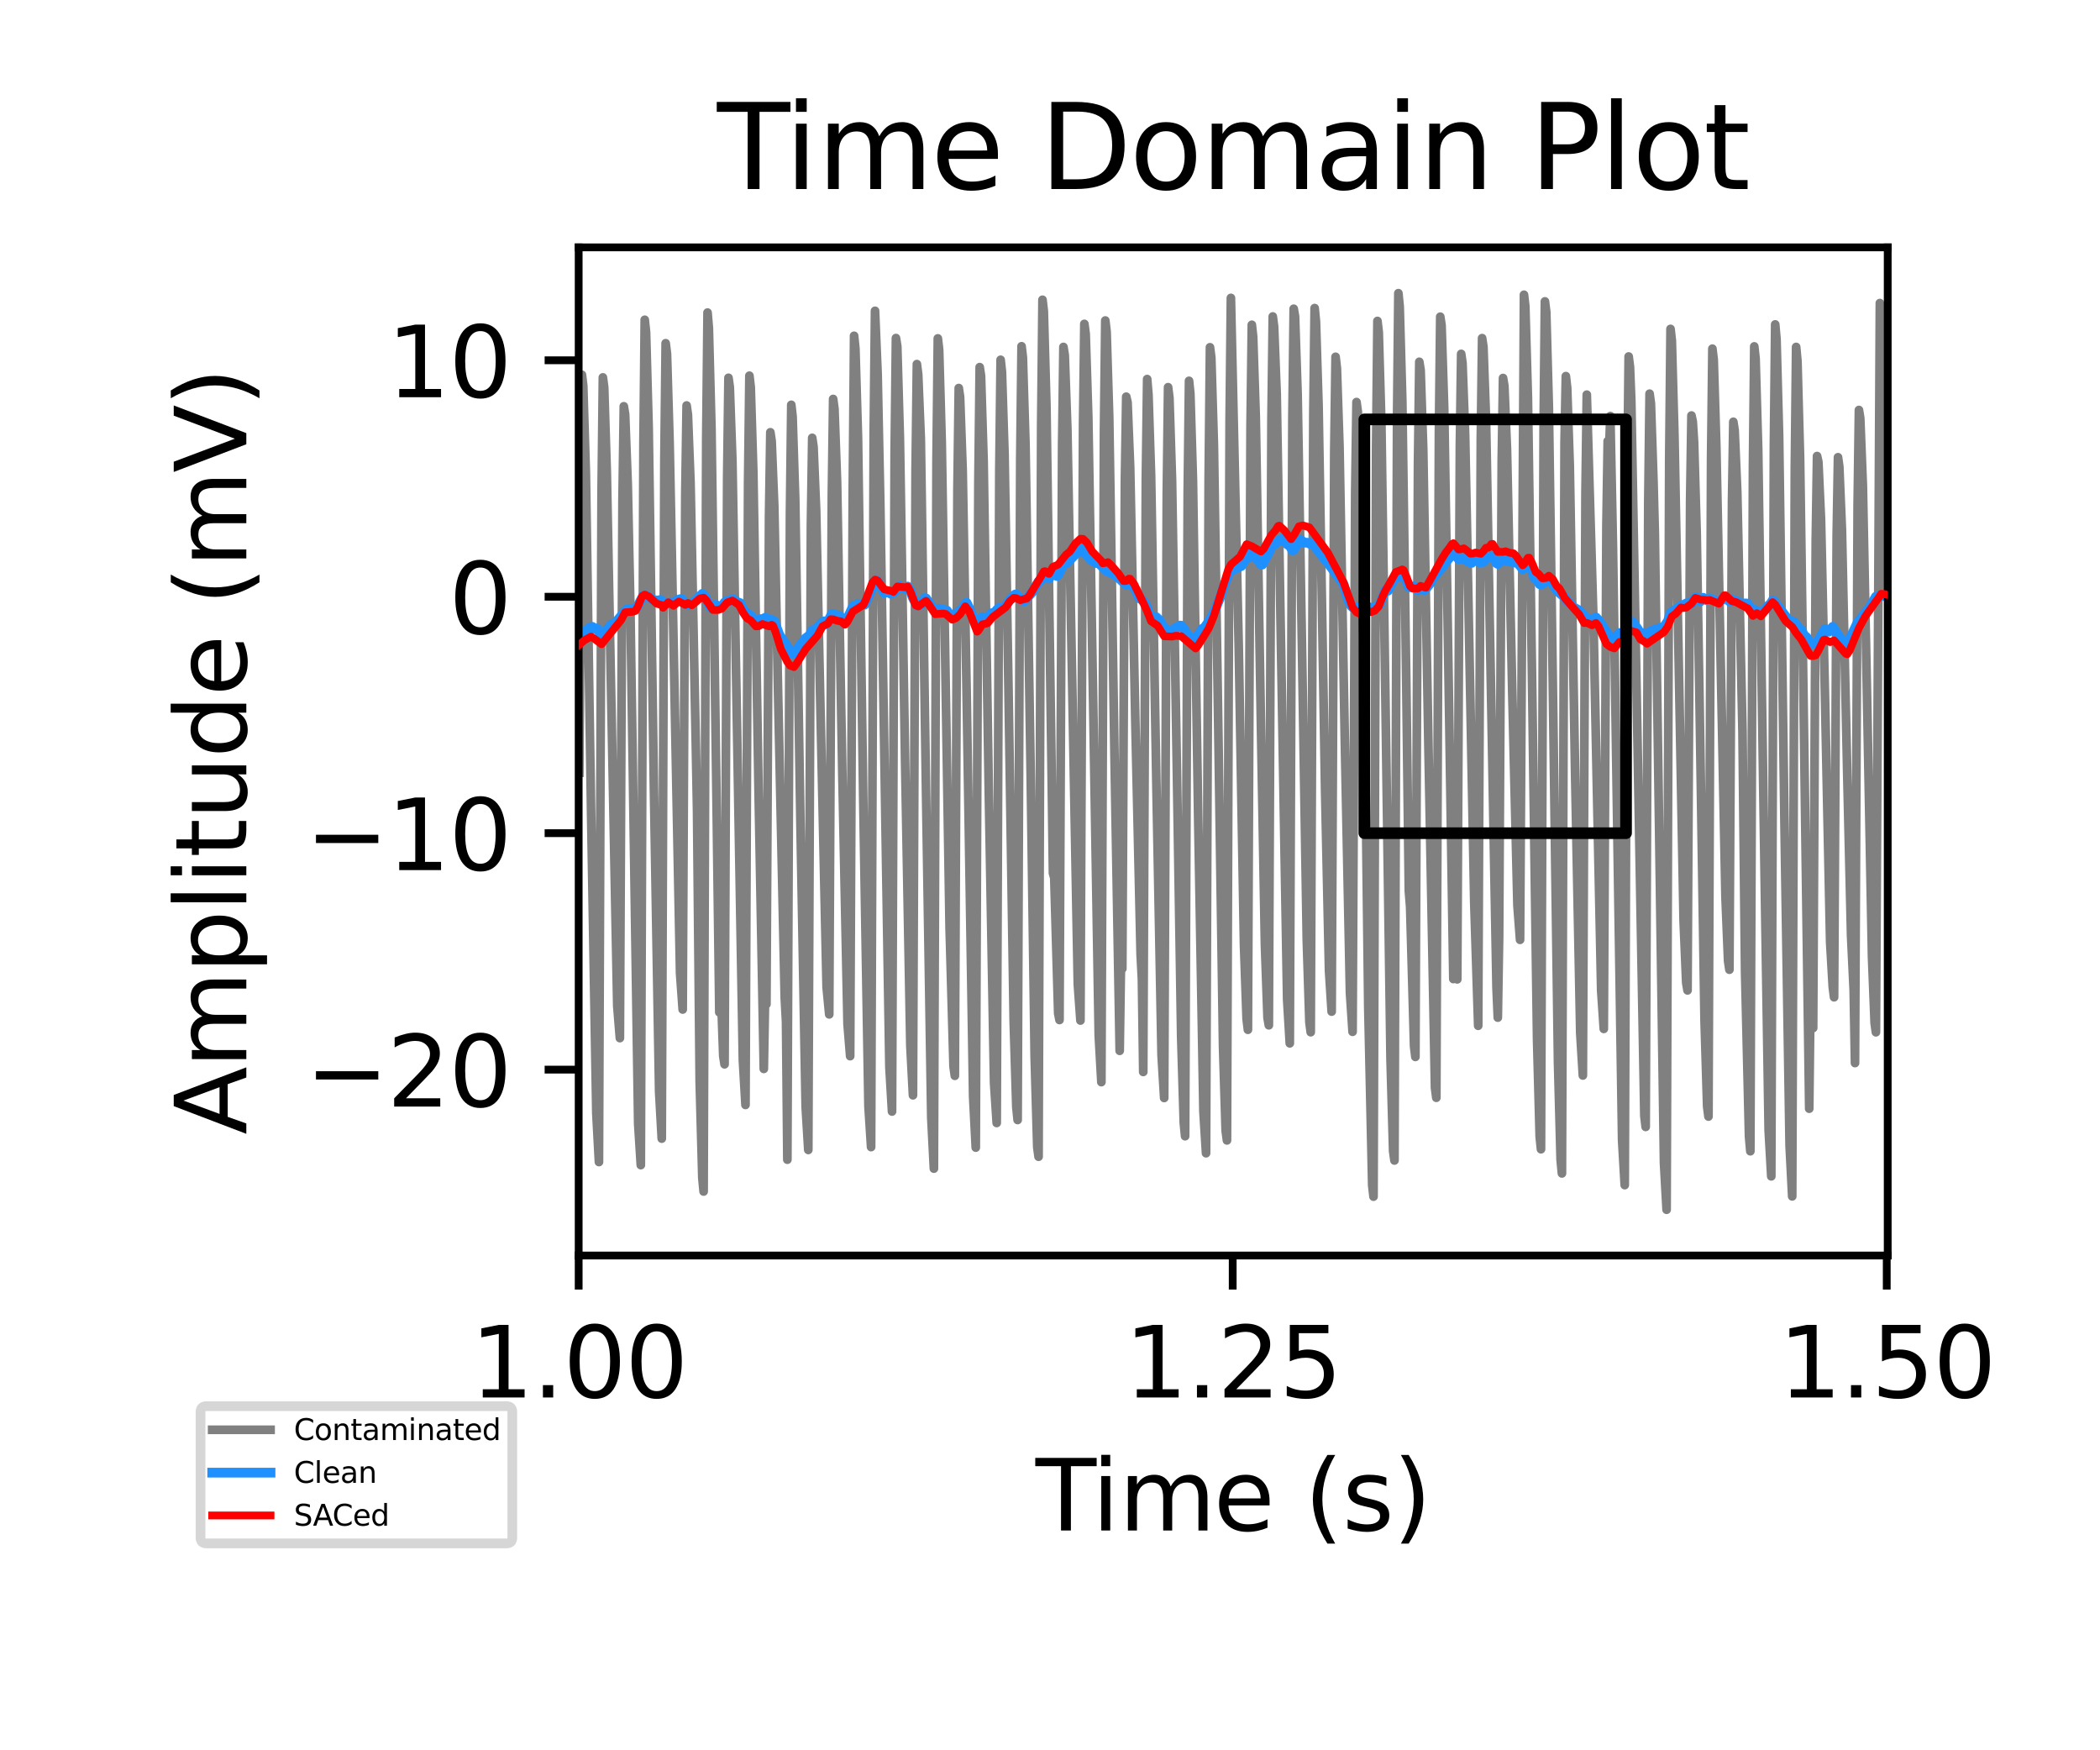 <?xml version="1.0" encoding="utf-8" standalone="no"?>
<!DOCTYPE svg PUBLIC "-//W3C//DTD SVG 1.1//EN"
  "http://www.w3.org/Graphics/SVG/1.1/DTD/svg11.dtd">
<svg xmlns:xlink="http://www.w3.org/1999/xlink" width="216pt" height="180pt" viewBox="0 0 216 180" xmlns="http://www.w3.org/2000/svg" version="1.1">
 <defs>
  <style type="text/css">*{stroke-linejoin: round; stroke-linecap: butt}</style>
 </defs>
 <g id="figure_1">
  <g id="patch_1">
   <path d="M 0 180 
L 216 180 
L 216 0 
L 0 0 
z
" style="fill: #ffffff"/>
  </g>
  <g id="axes_1">
   <g id="patch_2">
    <path d="M 59.52 129.12 
L 194.165 129.12 
L 194.165 25.44 
L 59.52 25.44 
z
" style="fill: #ffffff"/>
   </g>
   <g id="line2d_1">
    <path d="M 59.587 79.464 
L 59.856 38.542 
L 59.991 39.676 
L 60.26 48.604 
L 60.798 83.432 
L 61.337 114.472 
L 61.606 119.501 
L 61.875 50.721 
L 62.01 38.814 
L 62.144 39.835 
L 62.413 48.546 
L 63.49 103.435 
L 63.759 106.758 
L 64.028 51.424 
L 64.163 41.785 
L 64.298 42.613 
L 64.567 49.759 
L 64.836 62.283 
L 65.643 115.562 
L 65.912 119.819 
L 66.182 45.631 
L 66.316 32.889 
L 66.451 34.177 
L 66.72 43.997 
L 67.258 80.898 
L 67.797 112.255 
L 68.066 117.094 
L 68.335 47.348 
L 68.469 35.299 
L 68.604 36.4 
L 68.873 45.451 
L 69.95 100.075 
L 70.219 103.816 
L 70.488 50.832 
L 70.623 41.703 
L 70.757 42.664 
L 71.026 49.631 
L 71.565 76.339 
L 71.699 83.43 
L 71.968 111.209 
L 72.238 121.125 
L 72.372 122.534 
L 72.641 45.124 
L 72.776 32.147 
L 72.911 33.752 
L 73.18 44.071 
L 73.718 83.576 
L 73.987 104.108 
L 74.122 101.041 
L 74.391 108.598 
L 74.525 109.452 
L 74.795 49.065 
L 74.929 38.853 
L 75.064 39.836 
L 75.333 47.425 
L 75.871 78.408 
L 76.41 109.03 
L 76.679 113.63 
L 76.948 49.582 
L 77.082 38.639 
L 77.217 39.824 
L 77.486 48.591 
L 78.025 81.37 
L 78.563 109.926 
L 78.697 102.368 
L 78.832 103.273 
L 79.101 53.113 
L 79.236 44.457 
L 79.37 45.365 
L 79.639 52.045 
L 80.043 71.759 
L 80.716 102.603 
L 80.851 105.092 
L 80.985 119.261 
L 81.254 52.776 
L 81.389 41.633 
L 81.524 42.854 
L 81.793 51.291 
L 82.331 84.598 
L 82.869 113.831 
L 83.138 118.258 
L 83.408 54.052 
L 83.542 45.03 
L 83.677 45.945 
L 83.946 52.464 
L 84.35 71.153 
L 85.023 101.515 
L 85.292 104.318 
L 85.561 50.927 
L 85.695 41.031 
L 85.83 42.054 
L 86.099 49.559 
L 86.638 79.448 
L 87.176 105.299 
L 87.445 108.613 
L 87.714 50.21 
L 87.849 34.533 
L 87.983 35.861 
L 88.252 45.019 
L 88.791 82.156 
L 89.329 113.76 
L 89.598 117.964 
L 89.867 44.61 
L 90.002 31.966 
L 90.271 38.486 
L 90.54 51.529 
L 91.482 109.723 
L 91.751 114.307 
L 92.021 46.541 
L 92.155 34.769 
L 92.29 35.622 
L 92.559 45.02 
L 93.097 78.32 
L 93.636 107.523 
L 93.905 112.639 
L 94.174 48.434 
L 94.308 37.447 
L 94.443 38.534 
L 94.712 45.134 
L 95.251 81.483 
L 95.789 114.914 
L 96.058 120.179 
L 96.327 47.344 
L 96.462 34.802 
L 96.596 35.961 
L 96.865 45.522 
L 97.673 95.386 
L 98.077 109.671 
L 98.211 110.635 
L 98.48 50.354 
L 98.615 39.908 
L 98.75 40.842 
L 99.019 48.399 
L 99.422 71.053 
L 100.095 112.76 
L 100.364 118.019 
L 100.634 49.697 
L 100.768 37.758 
L 100.903 38.653 
L 101.172 47.394 
L 101.71 81.687 
L 102.249 111.372 
L 102.518 115.485 
L 102.787 48.381 
L 102.921 37.003 
L 103.056 38.244 
L 103.325 46.745 
L 103.729 70.757 
L 104.267 104.996 
L 104.536 113.835 
L 104.671 115.179 
L 104.94 47.245 
L 105.075 35.611 
L 105.209 36.747 
L 105.478 45.621 
L 106.017 79.833 
L 106.421 108.573 
L 106.69 117.978 
L 106.824 118.956 
L 107.093 43.77 
L 107.228 30.83 
L 107.363 31.995 
L 107.632 41.717 
L 108.17 79.658 
L 108.305 89.798 
L 108.439 90.269 
L 108.843 104.211 
L 108.977 104.894 
L 109.247 45.871 
L 109.381 35.682 
L 109.516 36.521 
L 109.785 44.115 
L 110.189 65.319 
L 110.862 101.204 
L 111.131 104.95 
L 111.4 43.675 
L 111.534 33.311 
L 111.669 34.351 
L 111.938 42.879 
L 112.477 74.506 
L 113.015 106.497 
L 113.284 111.284 
L 113.553 44.423 
L 113.688 32.963 
L 113.822 34.111 
L 114.091 42.929 
L 114.63 77.446 
L 115.168 108.065 
L 115.303 98.674 
L 115.437 99.626 
L 115.706 49.411 
L 115.841 40.798 
L 115.976 41.379 
L 116.245 48.061 
L 116.783 74.455 
L 117.321 98.147 
L 117.456 100.692 
L 117.59 110.238 
L 117.86 49.256 
L 117.994 38.986 
L 118.129 40.617 
L 118.398 48.949 
L 118.936 80.28 
L 119.475 108.484 
L 119.744 112.915 
L 120.013 50.842 
L 120.147 39.821 
L 120.282 40.917 
L 120.551 49.376 
L 120.955 73.269 
L 121.493 106.58 
L 121.762 115.483 
L 121.897 116.846 
L 122.166 50.691 
L 122.301 39.166 
L 122.435 40.485 
L 122.704 49.402 
L 123.243 84.136 
L 123.781 114.276 
L 124.05 118.596 
L 124.319 49.36 
L 124.454 35.715 
L 124.589 36.76 
L 124.858 45.753 
L 125.261 71.692 
L 125.8 107.647 
L 126.069 116.298 
L 126.203 117.278 
L 126.473 43.362 
L 126.607 30.64 
L 127.415 66.616 
L 127.953 97.128 
L 128.222 104.777 
L 128.357 105.901 
L 128.626 43.962 
L 128.76 33.403 
L 128.895 34.639 
L 129.164 42.872 
L 129.703 74.905 
L 130.106 97.094 
L 130.375 104.669 
L 130.51 105.439 
L 130.779 43.212 
L 130.914 32.549 
L 131.048 33.581 
L 131.317 40.522 
L 131.721 64.199 
L 132.394 102.779 
L 132.663 107.296 
L 132.932 42.906 
L 133.067 31.753 
L 133.202 32.537 
L 133.471 40.596 
L 133.874 64.046 
L 134.413 96.676 
L 134.682 105.127 
L 134.817 106.15 
L 135.086 42.546 
L 135.22 31.686 
L 135.355 33.062 
L 135.624 41.76 
L 136.297 81.299 
L 136.701 99.821 
L 136.97 104.033 
L 137.239 46.47 
L 137.373 36.695 
L 137.508 37.876 
L 137.777 45.922 
L 138.316 75.748 
L 138.854 102.08 
L 139.123 106.108 
L 139.392 50.722 
L 139.527 41.349 
L 139.661 42.346 
L 139.93 49.578 
L 140.334 69.854 
L 140.738 103.607 
L 141.142 121.885 
L 141.276 123.061 
L 141.545 46.165 
L 141.68 33.009 
L 141.815 34.184 
L 142.084 43.628 
L 142.487 70.911 
L 143.026 108.898 
L 143.295 118.374 
L 143.43 119.344 
L 143.699 43.16 
L 143.833 30.153 
L 143.968 31.537 
L 144.237 41.242 
L 144.641 69.844 
L 144.91 91.614 
L 145.044 93.27 
L 145.448 107.591 
L 145.583 108.69 
L 145.852 47.781 
L 145.986 37.209 
L 146.121 38.079 
L 146.39 46.241 
L 146.929 77.008 
L 147.601 111.866 
L 147.736 112.893 
L 148.005 44.395 
L 148.14 32.57 
L 148.274 33.453 
L 148.543 41.905 
L 148.947 66.581 
L 149.486 100.681 
L 149.62 96.575 
L 149.889 100.715 
L 150.158 45.85 
L 150.293 36.394 
L 150.428 37.341 
L 150.697 44.617 
L 151.1 65.07 
L 151.639 92.848 
L 152.043 105.489 
L 152.312 45.088 
L 152.446 34.776 
L 152.581 35.682 
L 152.85 43.24 
L 153.254 65.258 
L 153.927 101.545 
L 154.061 104.651 
L 154.196 96.283 
L 154.465 47.359 
L 154.599 38.877 
L 154.734 39.692 
L 155.003 46.19 
L 155.542 71.021 
L 156.08 93.097 
L 156.349 96.65 
L 156.753 30.315 
L 156.887 31.486 
L 157.156 40.894 
L 157.56 68.302 
L 158.099 106.878 
L 158.368 116.886 
L 158.502 118.187 
L 158.771 44.063 
L 158.906 30.997 
L 159.041 32.073 
L 159.31 41.877 
L 159.713 70.086 
L 160.252 109.212 
L 160.521 119.274 
L 160.656 120.673 
L 160.925 45.457 
L 161.059 38.683 
L 161.194 39.897 
L 161.463 47.945 
L 162.001 78.937 
L 162.54 106.224 
L 162.809 110.602 
L 163.078 50.755 
L 163.213 40.589 
L 163.885 63.343 
L 164.693 101.845 
L 164.962 105.811 
L 165.231 54.175 
L 165.366 45.359 
L 165.5 46.428 
L 165.635 42.786 
L 165.904 56.202 
L 166.846 117.262 
L 167.115 121.875 
L 167.384 49.272 
L 167.519 36.664 
L 167.654 37.734 
L 167.788 41.186 
L 169.134 114.759 
L 169.269 115.89 
L 169.538 51.562 
L 169.672 40.488 
L 169.807 41.498 
L 170.076 49.606 
L 170.211 54.851 
L 171.153 119.561 
L 171.422 124.407 
L 171.691 47.255 
L 171.826 33.828 
L 171.96 35.034 
L 172.229 44.844 
L 173.171 94.674 
L 173.44 101.071 
L 173.575 101.851 
L 173.844 51.462 
L 173.979 42.735 
L 174.113 43.355 
L 174.248 45.509 
L 174.517 54.872 
L 174.786 70.642 
L 175.325 104.907 
L 175.594 113.792 
L 175.728 114.826 
L 175.997 47.343 
L 176.132 35.86 
L 176.267 36.984 
L 176.536 45.94 
L 177.478 92.235 
L 177.747 98.813 
L 177.882 99.722 
L 178.151 51.53 
L 178.285 43.379 
L 178.42 44.262 
L 178.689 50.563 
L 179.227 75.242 
L 179.496 99.965 
L 179.9 116.866 
L 180.035 118.392 
L 180.304 47.914 
L 180.439 35.626 
L 180.573 36.863 
L 180.842 46.259 
L 181.381 82.113 
L 181.919 116.227 
L 182.188 120.974 
L 182.457 46.011 
L 182.592 33.365 
L 182.726 34.867 
L 182.995 44.918 
L 183.534 83.798 
L 184.072 117.793 
L 184.341 123.035 
L 184.61 48.244 
L 184.745 35.683 
L 184.88 37.146 
L 185.149 47.068 
L 185.552 75.23 
L 186.091 114.017 
L 186.225 102.384 
L 186.495 105.724 
L 186.764 55.573 
L 186.898 46.902 
L 187.033 47.514 
L 187.302 53.403 
L 187.706 71.342 
L 188.244 96.888 
L 188.513 101.516 
L 188.648 102.557 
L 188.917 55.048 
L 189.052 47.025 
L 189.186 48.013 
L 189.455 54.494 
L 189.994 79.267 
L 190.397 96.203 
L 190.666 101.818 
L 190.801 109.322 
L 191.07 52.022 
L 191.205 42.167 
L 191.339 43.003 
L 191.609 49.965 
L 192.012 70.316 
L 192.551 98.383 
L 192.82 105.216 
L 192.954 106.156 
L 193.358 31.171 
L 193.493 32.395 
L 193.762 42.719 
L 194.031 60.892 
L 194.031 60.892 
" clip-path="url(#pe1a720f47a)" style="fill: none; stroke: #808080; stroke-width: 0.9; stroke-linecap: square"/>
   </g>
   <g id="matplotlib.axis_1">
    <g id="xtick_1">
     <g id="line2d_2">
      <defs>
       <path id="md9d9515e52" d="M 0 0 
L 0 3.5 
" style="stroke: #000000; stroke-width: 0.8"/>
      </defs>
      <g>
       <use xlink:href="#md9d9515e52" x="59.52" y="129.12" style="stroke: #000000; stroke-width: 0.8"/>
      </g>
     </g>
     <g id="text_1">
      <!-- 1.00 -->
      <g transform="translate(48.387 143.718) scale(0.1 -0.1)">
       <defs>
        <path id="DejaVuSans-31" d="M 794 531 
L 1825 531 
L 1825 4091 
L 703 3866 
L 703 4441 
L 1819 4666 
L 2450 4666 
L 2450 531 
L 3481 531 
L 3481 0 
L 794 0 
L 794 531 
z
" transform="scale(0.016)"/>
        <path id="DejaVuSans-2e" d="M 684 794 
L 1344 794 
L 1344 0 
L 684 0 
L 684 794 
z
" transform="scale(0.016)"/>
        <path id="DejaVuSans-30" d="M 2034 4250 
Q 1547 4250 1301 3770 
Q 1056 3291 1056 2328 
Q 1056 1369 1301 889 
Q 1547 409 2034 409 
Q 2525 409 2770 889 
Q 3016 1369 3016 2328 
Q 3016 3291 2770 3770 
Q 2525 4250 2034 4250 
z
M 2034 4750 
Q 2819 4750 3233 4129 
Q 3647 3509 3647 2328 
Q 3647 1150 3233 529 
Q 2819 -91 2034 -91 
Q 1250 -91 836 529 
Q 422 1150 422 2328 
Q 422 3509 836 4129 
Q 1250 4750 2034 4750 
z
" transform="scale(0.016)"/>
       </defs>
       <use xlink:href="#DejaVuSans-31"/>
       <use xlink:href="#DejaVuSans-2e" x="63.623"/>
       <use xlink:href="#DejaVuSans-30" x="95.41"/>
       <use xlink:href="#DejaVuSans-30" x="159.033"/>
      </g>
     </g>
    </g>
    <g id="xtick_2">
     <g id="line2d_3">
      <g>
       <use xlink:href="#md9d9515e52" x="126.792" y="129.12" style="stroke: #000000; stroke-width: 0.8"/>
      </g>
     </g>
     <g id="text_2">
      <!-- 1.25 -->
      <g transform="translate(115.659 143.718) scale(0.1 -0.1)">
       <defs>
        <path id="DejaVuSans-32" d="M 1228 531 
L 3431 531 
L 3431 0 
L 469 0 
L 469 531 
Q 828 903 1448 1529 
Q 2069 2156 2228 2338 
Q 2531 2678 2651 2914 
Q 2772 3150 2772 3378 
Q 2772 3750 2511 3984 
Q 2250 4219 1831 4219 
Q 1534 4219 1204 4116 
Q 875 4013 500 3803 
L 500 4441 
Q 881 4594 1212 4672 
Q 1544 4750 1819 4750 
Q 2544 4750 2975 4387 
Q 3406 4025 3406 3419 
Q 3406 3131 3298 2873 
Q 3191 2616 2906 2266 
Q 2828 2175 2409 1742 
Q 1991 1309 1228 531 
z
" transform="scale(0.016)"/>
        <path id="DejaVuSans-35" d="M 691 4666 
L 3169 4666 
L 3169 4134 
L 1269 4134 
L 1269 2991 
Q 1406 3038 1543 3061 
Q 1681 3084 1819 3084 
Q 2600 3084 3056 2656 
Q 3513 2228 3513 1497 
Q 3513 744 3044 326 
Q 2575 -91 1722 -91 
Q 1428 -91 1123 -41 
Q 819 9 494 109 
L 494 744 
Q 775 591 1075 516 
Q 1375 441 1709 441 
Q 2250 441 2565 725 
Q 2881 1009 2881 1497 
Q 2881 1984 2565 2268 
Q 2250 2553 1709 2553 
Q 1456 2553 1204 2497 
Q 953 2441 691 2322 
L 691 4666 
z
" transform="scale(0.016)"/>
       </defs>
       <use xlink:href="#DejaVuSans-31"/>
       <use xlink:href="#DejaVuSans-2e" x="63.623"/>
       <use xlink:href="#DejaVuSans-32" x="95.41"/>
       <use xlink:href="#DejaVuSans-35" x="159.033"/>
      </g>
     </g>
    </g>
    <g id="xtick_3">
     <g id="line2d_4">
      <g>
       <use xlink:href="#md9d9515e52" x="194.065" y="129.12" style="stroke: #000000; stroke-width: 0.8"/>
      </g>
     </g>
     <g id="text_3">
      <!-- 1.50 -->
      <g transform="translate(182.932 143.718) scale(0.1 -0.1)">
       <use xlink:href="#DejaVuSans-31"/>
       <use xlink:href="#DejaVuSans-2e" x="63.623"/>
       <use xlink:href="#DejaVuSans-35" x="95.41"/>
       <use xlink:href="#DejaVuSans-30" x="159.033"/>
      </g>
     </g>
    </g>
    <g id="text_4">
     <!-- Time (s) -->
     <g transform="translate(106.514 157.397) scale(0.1 -0.1)">
      <defs>
       <path id="DejaVuSans-54" d="M -19 4666 
L 3928 4666 
L 3928 4134 
L 2272 4134 
L 2272 0 
L 1638 0 
L 1638 4134 
L -19 4134 
L -19 4666 
z
" transform="scale(0.016)"/>
       <path id="DejaVuSans-69" d="M 603 3500 
L 1178 3500 
L 1178 0 
L 603 0 
L 603 3500 
z
M 603 4863 
L 1178 4863 
L 1178 4134 
L 603 4134 
L 603 4863 
z
" transform="scale(0.016)"/>
       <path id="DejaVuSans-6d" d="M 3328 2828 
Q 3544 3216 3844 3400 
Q 4144 3584 4550 3584 
Q 5097 3584 5394 3201 
Q 5691 2819 5691 2113 
L 5691 0 
L 5113 0 
L 5113 2094 
Q 5113 2597 4934 2840 
Q 4756 3084 4391 3084 
Q 3944 3084 3684 2787 
Q 3425 2491 3425 1978 
L 3425 0 
L 2847 0 
L 2847 2094 
Q 2847 2600 2669 2842 
Q 2491 3084 2119 3084 
Q 1678 3084 1418 2786 
Q 1159 2488 1159 1978 
L 1159 0 
L 581 0 
L 581 3500 
L 1159 3500 
L 1159 2956 
Q 1356 3278 1631 3431 
Q 1906 3584 2284 3584 
Q 2666 3584 2933 3390 
Q 3200 3197 3328 2828 
z
" transform="scale(0.016)"/>
       <path id="DejaVuSans-65" d="M 3597 1894 
L 3597 1613 
L 953 1613 
Q 991 1019 1311 708 
Q 1631 397 2203 397 
Q 2534 397 2845 478 
Q 3156 559 3463 722 
L 3463 178 
Q 3153 47 2828 -22 
Q 2503 -91 2169 -91 
Q 1331 -91 842 396 
Q 353 884 353 1716 
Q 353 2575 817 3079 
Q 1281 3584 2069 3584 
Q 2775 3584 3186 3129 
Q 3597 2675 3597 1894 
z
M 3022 2063 
Q 3016 2534 2758 2815 
Q 2500 3097 2075 3097 
Q 1594 3097 1305 2825 
Q 1016 2553 972 2059 
L 3022 2063 
z
" transform="scale(0.016)"/>
       <path id="DejaVuSans-20" transform="scale(0.016)"/>
       <path id="DejaVuSans-28" d="M 1984 4856 
Q 1566 4138 1362 3434 
Q 1159 2731 1159 2009 
Q 1159 1288 1364 580 
Q 1569 -128 1984 -844 
L 1484 -844 
Q 1016 -109 783 600 
Q 550 1309 550 2009 
Q 550 2706 781 3412 
Q 1013 4119 1484 4856 
L 1984 4856 
z
" transform="scale(0.016)"/>
       <path id="DejaVuSans-73" d="M 2834 3397 
L 2834 2853 
Q 2591 2978 2328 3040 
Q 2066 3103 1784 3103 
Q 1356 3103 1142 2972 
Q 928 2841 928 2578 
Q 928 2378 1081 2264 
Q 1234 2150 1697 2047 
L 1894 2003 
Q 2506 1872 2764 1633 
Q 3022 1394 3022 966 
Q 3022 478 2636 193 
Q 2250 -91 1575 -91 
Q 1294 -91 989 -36 
Q 684 19 347 128 
L 347 722 
Q 666 556 975 473 
Q 1284 391 1588 391 
Q 1994 391 2212 530 
Q 2431 669 2431 922 
Q 2431 1156 2273 1281 
Q 2116 1406 1581 1522 
L 1381 1569 
Q 847 1681 609 1914 
Q 372 2147 372 2553 
Q 372 3047 722 3315 
Q 1072 3584 1716 3584 
Q 2034 3584 2315 3537 
Q 2597 3491 2834 3397 
z
" transform="scale(0.016)"/>
       <path id="DejaVuSans-29" d="M 513 4856 
L 1013 4856 
Q 1481 4119 1714 3412 
Q 1947 2706 1947 2009 
Q 1947 1309 1714 600 
Q 1481 -109 1013 -844 
L 513 -844 
Q 928 -128 1133 580 
Q 1338 1288 1338 2009 
Q 1338 2731 1133 3434 
Q 928 4138 513 4856 
z
" transform="scale(0.016)"/>
      </defs>
      <use xlink:href="#DejaVuSans-54"/>
      <use xlink:href="#DejaVuSans-69" x="57.959"/>
      <use xlink:href="#DejaVuSans-6d" x="85.742"/>
      <use xlink:href="#DejaVuSans-65" x="183.154"/>
      <use xlink:href="#DejaVuSans-20" x="244.678"/>
      <use xlink:href="#DejaVuSans-28" x="276.465"/>
      <use xlink:href="#DejaVuSans-73" x="315.479"/>
      <use xlink:href="#DejaVuSans-29" x="367.578"/>
     </g>
    </g>
   </g>
   <g id="matplotlib.axis_2">
    <g id="ytick_1">
     <g id="line2d_5">
      <defs>
       <path id="mdbb12a2199" d="M 0 0 
L -3.5 0 
" style="stroke: #000000; stroke-width: 0.8"/>
      </defs>
      <g>
       <use xlink:href="#mdbb12a2199" x="59.52" y="110" style="stroke: #000000; stroke-width: 0.8"/>
      </g>
     </g>
     <g id="text_5">
      <!-- −20 -->
      <g transform="translate(31.415 113.8) scale(0.1 -0.1)">
       <defs>
        <path id="DejaVuSans-2212" d="M 678 2272 
L 4684 2272 
L 4684 1741 
L 678 1741 
L 678 2272 
z
" transform="scale(0.016)"/>
       </defs>
       <use xlink:href="#DejaVuSans-2212"/>
       <use xlink:href="#DejaVuSans-32" x="83.789"/>
       <use xlink:href="#DejaVuSans-30" x="147.412"/>
      </g>
     </g>
    </g>
    <g id="ytick_2">
     <g id="line2d_6">
      <g>
       <use xlink:href="#mdbb12a2199" x="59.52" y="85.684" style="stroke: #000000; stroke-width: 0.8"/>
      </g>
     </g>
     <g id="text_6">
      <!-- −10 -->
      <g transform="translate(31.415 89.483) scale(0.1 -0.1)">
       <use xlink:href="#DejaVuSans-2212"/>
       <use xlink:href="#DejaVuSans-31" x="83.789"/>
       <use xlink:href="#DejaVuSans-30" x="147.412"/>
      </g>
     </g>
    </g>
    <g id="ytick_3">
     <g id="line2d_7">
      <g>
       <use xlink:href="#mdbb12a2199" x="59.52" y="61.368" style="stroke: #000000; stroke-width: 0.8"/>
      </g>
     </g>
     <g id="text_7">
      <!-- 0 -->
      <g transform="translate(46.157 65.167) scale(0.1 -0.1)">
       <use xlink:href="#DejaVuSans-30"/>
      </g>
     </g>
    </g>
    <g id="ytick_4">
     <g id="line2d_8">
      <g>
       <use xlink:href="#mdbb12a2199" x="59.52" y="37.051" style="stroke: #000000; stroke-width: 0.8"/>
      </g>
     </g>
     <g id="text_8">
      <!-- 10 -->
      <g transform="translate(39.795 40.851) scale(0.1 -0.1)">
       <use xlink:href="#DejaVuSans-31"/>
       <use xlink:href="#DejaVuSans-30" x="63.623"/>
      </g>
     </g>
    </g>
    <g id="text_9">
     <!-- Amplitude (mV) -->
     <g transform="translate(25.336 116.684) rotate(-90) scale(0.1 -0.1)">
      <defs>
       <path id="DejaVuSans-41" d="M 2188 4044 
L 1331 1722 
L 3047 1722 
L 2188 4044 
z
M 1831 4666 
L 2547 4666 
L 4325 0 
L 3669 0 
L 3244 1197 
L 1141 1197 
L 716 0 
L 50 0 
L 1831 4666 
z
" transform="scale(0.016)"/>
       <path id="DejaVuSans-70" d="M 1159 525 
L 1159 -1331 
L 581 -1331 
L 581 3500 
L 1159 3500 
L 1159 2969 
Q 1341 3281 1617 3432 
Q 1894 3584 2278 3584 
Q 2916 3584 3314 3078 
Q 3713 2572 3713 1747 
Q 3713 922 3314 415 
Q 2916 -91 2278 -91 
Q 1894 -91 1617 61 
Q 1341 213 1159 525 
z
M 3116 1747 
Q 3116 2381 2855 2742 
Q 2594 3103 2138 3103 
Q 1681 3103 1420 2742 
Q 1159 2381 1159 1747 
Q 1159 1113 1420 752 
Q 1681 391 2138 391 
Q 2594 391 2855 752 
Q 3116 1113 3116 1747 
z
" transform="scale(0.016)"/>
       <path id="DejaVuSans-6c" d="M 603 4863 
L 1178 4863 
L 1178 0 
L 603 0 
L 603 4863 
z
" transform="scale(0.016)"/>
       <path id="DejaVuSans-74" d="M 1172 4494 
L 1172 3500 
L 2356 3500 
L 2356 3053 
L 1172 3053 
L 1172 1153 
Q 1172 725 1289 603 
Q 1406 481 1766 481 
L 2356 481 
L 2356 0 
L 1766 0 
Q 1100 0 847 248 
Q 594 497 594 1153 
L 594 3053 
L 172 3053 
L 172 3500 
L 594 3500 
L 594 4494 
L 1172 4494 
z
" transform="scale(0.016)"/>
       <path id="DejaVuSans-75" d="M 544 1381 
L 544 3500 
L 1119 3500 
L 1119 1403 
Q 1119 906 1312 657 
Q 1506 409 1894 409 
Q 2359 409 2629 706 
Q 2900 1003 2900 1516 
L 2900 3500 
L 3475 3500 
L 3475 0 
L 2900 0 
L 2900 538 
Q 2691 219 2414 64 
Q 2138 -91 1772 -91 
Q 1169 -91 856 284 
Q 544 659 544 1381 
z
M 1991 3584 
L 1991 3584 
z
" transform="scale(0.016)"/>
       <path id="DejaVuSans-64" d="M 2906 2969 
L 2906 4863 
L 3481 4863 
L 3481 0 
L 2906 0 
L 2906 525 
Q 2725 213 2448 61 
Q 2172 -91 1784 -91 
Q 1150 -91 751 415 
Q 353 922 353 1747 
Q 353 2572 751 3078 
Q 1150 3584 1784 3584 
Q 2172 3584 2448 3432 
Q 2725 3281 2906 2969 
z
M 947 1747 
Q 947 1113 1208 752 
Q 1469 391 1925 391 
Q 2381 391 2643 752 
Q 2906 1113 2906 1747 
Q 2906 2381 2643 2742 
Q 2381 3103 1925 3103 
Q 1469 3103 1208 2742 
Q 947 2381 947 1747 
z
" transform="scale(0.016)"/>
       <path id="DejaVuSans-56" d="M 1831 0 
L 50 4666 
L 709 4666 
L 2188 738 
L 3669 4666 
L 4325 4666 
L 2547 0 
L 1831 0 
z
" transform="scale(0.016)"/>
      </defs>
      <use xlink:href="#DejaVuSans-41"/>
      <use xlink:href="#DejaVuSans-6d" x="68.408"/>
      <use xlink:href="#DejaVuSans-70" x="165.82"/>
      <use xlink:href="#DejaVuSans-6c" x="229.297"/>
      <use xlink:href="#DejaVuSans-69" x="257.08"/>
      <use xlink:href="#DejaVuSans-74" x="284.863"/>
      <use xlink:href="#DejaVuSans-75" x="324.072"/>
      <use xlink:href="#DejaVuSans-64" x="387.451"/>
      <use xlink:href="#DejaVuSans-65" x="450.928"/>
      <use xlink:href="#DejaVuSans-20" x="512.451"/>
      <use xlink:href="#DejaVuSans-28" x="544.238"/>
      <use xlink:href="#DejaVuSans-6d" x="583.252"/>
      <use xlink:href="#DejaVuSans-56" x="680.664"/>
      <use xlink:href="#DejaVuSans-29" x="749.072"/>
     </g>
    </g>
   </g>
   <g id="line2d_9">
    <path d="M 59.587 65.386 
L 59.856 65.076 
L 60.395 64.844 
L 60.664 64.533 
L 60.933 64.471 
L 61.202 64.695 
L 61.337 64.622 
L 61.471 64.704 
L 61.741 65.206 
L 61.875 65.305 
L 62.279 65.017 
L 62.817 64.284 
L 63.086 64.126 
L 63.221 64.163 
L 64.432 62.691 
L 64.97 62.608 
L 65.105 62.763 
L 65.509 62.463 
L 66.182 61.241 
L 66.451 61.212 
L 66.585 61.424 
L 66.72 61.399 
L 67.258 61.725 
L 67.662 61.759 
L 67.931 61.699 
L 68.066 61.829 
L 68.2 62.12 
L 68.469 62.113 
L 68.873 61.943 
L 69.142 62.036 
L 69.277 62.052 
L 69.681 61.701 
L 70.084 61.59 
L 70.488 62.076 
L 70.757 62.139 
L 70.892 62.242 
L 71.565 61.765 
L 71.968 61.295 
L 72.103 61.255 
L 72.238 61.072 
L 72.507 61.308 
L 73.045 62.465 
L 73.18 62.387 
L 73.449 62.461 
L 73.583 62.202 
L 74.122 62.424 
L 74.256 62.394 
L 74.525 61.968 
L 74.795 61.775 
L 74.929 61.891 
L 75.198 61.713 
L 75.333 61.595 
L 75.871 61.935 
L 76.14 62.032 
L 76.41 62.666 
L 76.813 63.07 
L 77.217 63.316 
L 77.621 63.865 
L 78.294 63.665 
L 78.428 63.688 
L 78.697 63.532 
L 78.832 63.58 
L 78.967 63.783 
L 79.236 63.715 
L 79.639 63.89 
L 79.909 64.62 
L 80.178 65.329 
L 81.524 67.274 
L 81.927 66.858 
L 82.869 65.636 
L 83.273 65.329 
L 83.542 64.82 
L 83.811 64.793 
L 84.619 63.967 
L 84.753 63.896 
L 85.023 64.195 
L 85.561 63.135 
L 86.368 63.36 
L 86.638 63.625 
L 86.907 63.911 
L 87.176 63.569 
L 87.445 63.003 
L 87.714 62.418 
L 87.849 62.285 
L 87.983 62.379 
L 88.252 62.089 
L 88.522 62.247 
L 88.925 62.19 
L 89.598 60.764 
L 89.867 59.921 
L 90.137 59.663 
L 90.406 59.986 
L 90.944 60.98 
L 91.213 60.916 
L 91.348 60.849 
L 91.617 61.064 
L 91.886 60.958 
L 92.559 60.283 
L 93.097 60.576 
L 93.366 60.322 
L 93.636 60.728 
L 93.905 61.493 
L 94.308 62.261 
L 94.847 62.144 
L 95.116 61.507 
L 95.251 61.544 
L 95.654 62.128 
L 96.193 62.804 
L 96.596 62.606 
L 97.404 62.804 
L 97.673 63.183 
L 97.942 63.332 
L 98.211 63.225 
L 98.615 62.91 
L 99.019 62.547 
L 99.288 62.115 
L 99.422 61.99 
L 99.692 62.541 
L 99.961 63.16 
L 100.23 63.749 
L 100.499 64.235 
L 100.768 63.946 
L 101.037 63.462 
L 101.576 63.618 
L 101.979 63.08 
L 102.114 63.032 
L 102.249 63.113 
L 102.518 62.738 
L 102.787 62.499 
L 103.056 62.696 
L 103.46 62.271 
L 103.998 61.526 
L 104.133 61.44 
L 104.402 61.145 
L 104.536 61.14 
L 105.075 61.741 
L 105.209 61.714 
L 105.344 61.833 
L 106.151 60.923 
L 106.824 59.812 
L 106.959 59.782 
L 107.363 59.414 
L 107.497 59.26 
L 107.901 59.487 
L 108.17 59.139 
L 108.439 58.962 
L 108.574 59.017 
L 108.708 59.233 
L 108.843 59.114 
L 109.381 58.044 
L 109.65 57.866 
L 109.785 57.87 
L 110.727 56.877 
L 111.131 56.294 
L 111.265 56.387 
L 111.534 56.917 
L 111.669 56.908 
L 112.207 57.588 
L 112.611 57.809 
L 112.746 57.905 
L 112.88 57.781 
L 113.822 58.715 
L 114.764 59.158 
L 115.572 59.905 
L 115.841 60.141 
L 116.11 59.817 
L 116.783 60.623 
L 117.187 61.512 
L 117.456 61.684 
L 117.725 61.963 
L 117.994 62.489 
L 118.263 63.349 
L 118.667 63.445 
L 118.936 63.474 
L 119.34 63.867 
L 119.609 64.417 
L 119.878 64.644 
L 120.013 64.745 
L 120.147 65.02 
L 120.551 64.876 
L 120.955 64.548 
L 121.09 64.55 
L 121.359 64.339 
L 121.493 64.341 
L 121.762 64.665 
L 122.301 65.483 
L 122.57 65.64 
L 122.839 65.602 
L 122.974 65.635 
L 123.377 65.166 
L 123.647 64.684 
L 123.916 64.513 
L 124.454 63.734 
L 124.858 62.987 
L 125.531 61.367 
L 125.934 60.174 
L 126.473 58.821 
L 126.742 58.621 
L 127.684 58.206 
L 128.222 57.317 
L 128.357 57.395 
L 128.626 56.946 
L 128.76 56.937 
L 129.299 57.57 
L 129.433 57.638 
L 129.703 58.038 
L 129.837 58.06 
L 130.51 56.821 
L 130.779 56.225 
L 131.452 55.683 
L 131.587 55.522 
L 131.721 55.61 
L 131.856 55.446 
L 132.125 55.46 
L 132.394 55.975 
L 132.663 56.14 
L 132.932 56.599 
L 133.067 56.572 
L 133.471 55.862 
L 133.74 55.497 
L 134.144 55.798 
L 134.547 55.822 
L 134.682 55.91 
L 134.951 55.816 
L 136.162 57.388 
L 136.701 58.046 
L 138.181 60.054 
L 138.719 61.814 
L 138.988 62.327 
L 139.123 62.446 
L 139.392 62.409 
L 139.661 62.587 
L 140.065 62.586 
L 140.2 62.414 
L 140.334 62.523 
L 140.603 62.384 
L 141.142 62.546 
L 141.411 62.394 
L 141.815 62.299 
L 141.949 62.11 
L 142.487 60.728 
L 142.757 60.753 
L 143.564 59.284 
L 143.833 59.248 
L 143.968 59.338 
L 144.237 59.138 
L 144.506 59.318 
L 144.91 60.386 
L 145.179 60.393 
L 145.314 60.413 
L 145.448 60.299 
L 145.583 60.354 
L 145.852 60.719 
L 146.256 60.559 
L 146.525 60.715 
L 147.198 59.871 
L 147.467 59.336 
L 148.409 58.274 
L 148.678 57.826 
L 149.486 56.911 
L 149.62 56.953 
L 150.024 57.496 
L 150.428 57.417 
L 151.1 57.799 
L 151.37 57.888 
L 151.639 57.63 
L 151.908 57.688 
L 152.177 57.828 
L 152.581 57.789 
L 152.85 57.471 
L 152.985 57.296 
L 153.119 57.361 
L 153.388 57.214 
L 153.657 57.47 
L 153.927 57.916 
L 154.061 57.995 
L 154.33 57.756 
L 154.734 57.525 
L 155.003 57.669 
L 156.08 57.903 
L 156.349 58.184 
L 156.618 58.534 
L 157.156 58.22 
L 157.291 58.13 
L 157.56 58.554 
L 157.829 59.467 
L 158.099 59.662 
L 158.368 60.08 
L 158.502 60.128 
L 159.31 59.626 
L 159.444 59.649 
L 159.713 60.1 
L 160.117 60.705 
L 160.656 61.195 
L 160.925 61.378 
L 161.194 61.839 
L 161.598 62.168 
L 161.867 62.469 
L 162.405 62.772 
L 163.347 63.688 
L 163.616 63.753 
L 164.155 63.497 
L 164.424 63.779 
L 165.635 65.553 
L 165.904 65.558 
L 166.039 65.664 
L 166.577 65.098 
L 166.981 65.226 
L 167.654 64.114 
L 167.923 63.942 
L 168.461 64.699 
L 168.596 65.084 
L 168.865 65.074 
L 169.403 65.295 
L 169.672 64.997 
L 170.211 64.751 
L 170.48 64.792 
L 170.749 64.573 
L 170.883 64.551 
L 171.018 64.643 
L 171.556 63.88 
L 171.826 63.042 
L 173.037 62.215 
L 173.171 62.249 
L 173.44 62.06 
L 173.71 62.016 
L 173.844 62.134 
L 173.979 62.079 
L 174.382 61.442 
L 174.517 61.427 
L 174.921 61.837 
L 175.19 61.479 
L 175.459 61.675 
L 175.594 61.745 
L 175.863 61.539 
L 176.536 61.814 
L 176.67 61.932 
L 177.074 61.73 
L 177.343 61.392 
L 177.612 61.565 
L 177.882 61.843 
L 178.151 61.669 
L 178.554 61.804 
L 179.227 62.101 
L 179.496 62.053 
L 179.766 62.079 
L 180.035 62.578 
L 180.169 62.85 
L 180.304 62.853 
L 180.439 62.706 
L 180.842 62.915 
L 181.111 63.075 
L 181.65 62.613 
L 181.919 62.243 
L 182.053 62.183 
L 182.323 61.754 
L 182.457 61.805 
L 183.938 63.743 
L 184.61 64.037 
L 185.014 64.63 
L 185.283 64.793 
L 185.552 65.324 
L 185.822 65.538 
L 186.225 66.197 
L 186.36 66.249 
L 186.629 66.172 
L 186.898 66.091 
L 187.706 64.701 
L 187.84 64.71 
L 188.109 64.957 
L 188.513 64.463 
L 189.321 65.68 
L 189.994 66.129 
L 190.263 65.73 
L 191.07 64.013 
L 191.474 63.541 
L 192.012 62.795 
L 192.147 62.746 
L 192.954 61.358 
L 193.762 61.226 
L 193.896 61.323 
L 194.031 61.259 
L 194.031 61.259 
" clip-path="url(#pe1a720f47a)" style="fill: none; stroke: #1e90ff; stroke-linecap: square"/>
   </g>
   <g id="patch_3">
    <path d="M 59.52 129.12 
L 59.52 25.44 
" style="fill: none; stroke: #000000; stroke-width: 0.8; stroke-linejoin: miter; stroke-linecap: square"/>
   </g>
   <g id="patch_4">
    <path d="M 194.165 129.12 
L 194.165 25.44 
" style="fill: none; stroke: #000000; stroke-width: 0.8; stroke-linejoin: miter; stroke-linecap: square"/>
   </g>
   <g id="patch_5">
    <path d="M 59.52 129.12 
L 194.165 129.12 
" style="fill: none; stroke: #000000; stroke-width: 0.8; stroke-linejoin: miter; stroke-linecap: square"/>
   </g>
   <g id="patch_6">
    <path d="M 59.52 25.44 
L 194.165 25.44 
" style="fill: none; stroke: #000000; stroke-width: 0.8; stroke-linejoin: miter; stroke-linecap: square"/>
   </g>
   <g id="line2d_10">
    <path d="M 59.587 66.3 
L 60.126 65.833 
L 60.798 65.466 
L 61.202 65.743 
L 61.875 66.251 
L 63.894 63.754 
L 64.298 62.973 
L 65.105 62.911 
L 65.374 62.819 
L 65.643 62.303 
L 66.047 61.302 
L 66.316 61.153 
L 66.72 61.329 
L 67.527 62.066 
L 68.066 62.236 
L 68.2 62.504 
L 68.739 61.942 
L 69.277 62.299 
L 69.546 62.065 
L 69.815 61.866 
L 70.084 61.988 
L 70.488 62.204 
L 70.757 62.013 
L 71.161 62.245 
L 71.699 61.799 
L 71.968 61.556 
L 72.372 61.464 
L 72.641 61.728 
L 73.314 62.722 
L 73.853 62.737 
L 74.256 62.582 
L 74.795 61.957 
L 75.333 61.763 
L 75.737 62.028 
L 76.006 62.217 
L 76.41 62.972 
L 76.813 63.576 
L 77.217 63.805 
L 77.755 64.416 
L 78.025 64.395 
L 78.428 64.177 
L 79.101 64.416 
L 79.37 64.251 
L 79.505 64.336 
L 79.774 64.998 
L 80.312 66.748 
L 80.985 68.072 
L 81.254 68.443 
L 81.658 68.601 
L 81.927 68.257 
L 82.869 66.751 
L 84.081 65.371 
L 84.619 64.394 
L 85.157 64.133 
L 85.426 63.687 
L 85.695 63.69 
L 86.099 63.841 
L 86.503 63.898 
L 86.907 64.242 
L 87.176 63.925 
L 87.714 62.899 
L 88.791 62.218 
L 89.06 61.675 
L 89.733 59.891 
L 90.002 59.613 
L 90.271 59.709 
L 90.944 60.605 
L 91.751 60.79 
L 91.886 60.87 
L 92.29 60.317 
L 93.097 60.393 
L 93.366 60.328 
L 93.636 60.825 
L 94.174 62.244 
L 94.443 62.368 
L 95.251 61.793 
L 95.52 62.137 
L 96.193 63.161 
L 97 63.093 
L 97.269 63.138 
L 97.942 63.729 
L 98.346 63.562 
L 98.75 63.179 
L 99.288 62.352 
L 99.692 62.896 
L 100.499 64.964 
L 100.634 64.856 
L 101.037 64.211 
L 101.576 64.097 
L 102.114 63.455 
L 103.46 62.443 
L 103.864 61.827 
L 104.267 61.487 
L 104.536 61.521 
L 104.94 61.723 
L 105.344 61.611 
L 105.613 61.548 
L 105.882 61.235 
L 107.093 59.248 
L 107.363 58.763 
L 107.497 58.744 
L 107.901 59.015 
L 108.305 58.287 
L 108.574 58.177 
L 108.843 58.055 
L 109.65 57.039 
L 110.054 56.716 
L 110.592 55.908 
L 111.131 55.404 
L 111.4 55.422 
L 111.804 55.815 
L 112.342 56.71 
L 113.284 57.689 
L 113.419 57.932 
L 113.822 57.856 
L 113.957 57.811 
L 114.226 58.059 
L 114.764 58.658 
L 115.034 58.962 
L 115.572 59.757 
L 115.841 59.741 
L 116.11 59.512 
L 116.245 59.522 
L 116.648 60.051 
L 117.725 62.271 
L 117.994 62.875 
L 118.398 63.896 
L 119.071 64.348 
L 119.744 65.435 
L 120.551 65.466 
L 120.955 65.38 
L 121.493 65.427 
L 122.974 66.689 
L 123.243 66.367 
L 123.916 65.295 
L 124.319 64.635 
L 124.858 63.338 
L 126.338 58.55 
L 126.607 58.052 
L 127.549 57.247 
L 128.222 55.964 
L 128.76 56.178 
L 129.703 56.724 
L 129.972 56.458 
L 130.779 55.007 
L 131.183 54.551 
L 131.452 54.107 
L 131.587 54.059 
L 132.125 54.563 
L 132.798 55.445 
L 133.067 55.078 
L 133.605 54.13 
L 134.009 54.034 
L 134.682 54.235 
L 136.566 56.82 
L 138.181 59.86 
L 139.123 62.454 
L 139.527 62.969 
L 139.796 63.101 
L 140.065 62.926 
L 140.334 62.688 
L 140.603 62.756 
L 141.007 62.95 
L 141.411 62.804 
L 141.815 62.354 
L 142.218 61.331 
L 142.487 60.752 
L 142.891 60.069 
L 143.564 58.832 
L 144.237 58.561 
L 144.372 58.638 
L 144.641 59.267 
L 145.044 60.301 
L 145.314 60.525 
L 145.852 60.516 
L 146.121 60.252 
L 146.39 60.361 
L 146.659 60.441 
L 148.274 57.517 
L 148.678 56.861 
L 149.082 56.338 
L 149.351 55.946 
L 149.486 55.867 
L 149.755 56.168 
L 150.024 56.505 
L 150.293 56.477 
L 150.562 56.393 
L 150.831 56.582 
L 151.235 56.936 
L 151.504 56.922 
L 151.773 56.824 
L 152.312 56.951 
L 152.581 56.684 
L 152.85 56.329 
L 153.119 56.316 
L 153.388 55.954 
L 153.523 55.935 
L 153.792 56.363 
L 154.061 56.759 
L 154.599 56.757 
L 154.869 56.697 
L 155.272 56.845 
L 155.676 56.907 
L 155.945 57.17 
L 156.618 58.13 
L 156.753 58.027 
L 157.156 57.363 
L 157.291 57.354 
L 157.56 57.853 
L 157.964 58.826 
L 158.233 59 
L 158.637 59.471 
L 159.041 59.432 
L 159.31 59.205 
L 159.579 59.448 
L 159.713 59.545 
L 160.117 60.274 
L 160.386 60.508 
L 160.656 60.969 
L 160.925 61.482 
L 162.136 62.87 
L 162.405 63.154 
L 162.943 64.075 
L 163.213 64.053 
L 163.751 64.301 
L 164.155 64.067 
L 164.424 64.399 
L 165.231 66.231 
L 165.635 66.535 
L 166.039 66.678 
L 166.577 66.017 
L 166.846 66.035 
L 167.115 65.787 
L 167.654 64.837 
L 168.326 65.044 
L 168.73 65.758 
L 169.134 65.981 
L 169.403 66.201 
L 171.153 65 
L 171.556 64.411 
L 171.96 63.39 
L 172.364 63.111 
L 172.902 62.477 
L 173.171 62.529 
L 173.44 62.482 
L 173.979 62.076 
L 174.382 61.489 
L 174.652 61.576 
L 174.921 61.668 
L 175.325 61.691 
L 175.594 61.734 
L 175.863 61.705 
L 176.805 62.083 
L 177.074 61.669 
L 177.343 61.222 
L 177.478 61.22 
L 178.151 61.828 
L 178.554 61.916 
L 179.766 62.569 
L 180.304 63.341 
L 180.708 63.057 
L 181.111 63.384 
L 182.323 61.926 
L 182.592 62.179 
L 183.668 63.883 
L 184.341 64.471 
L 184.745 65.098 
L 185.283 65.777 
L 186.225 67.444 
L 186.495 67.473 
L 186.764 67.389 
L 187.033 66.921 
L 187.571 65.81 
L 187.706 65.768 
L 188.244 66.034 
L 188.648 65.864 
L 189.859 67.238 
L 189.994 67.282 
L 190.263 66.88 
L 191.205 64.585 
L 191.878 63.356 
L 193.223 61.479 
L 193.493 61.068 
L 193.762 61.087 
L 194.031 61.149 
L 194.031 61.149 
" clip-path="url(#pe1a720f47a)" style="fill: none; stroke: #ff0000; stroke-width: 0.8; stroke-linecap: square"/>
   </g>
   <g id="text_10">
    <!-- Time Domain Plot -->
    <g transform="translate(73.759 19.44) scale(0.12 -0.12)">
     <defs>
      <path id="DejaVuSans-44" d="M 1259 4147 
L 1259 519 
L 2022 519 
Q 2988 519 3436 956 
Q 3884 1394 3884 2338 
Q 3884 3275 3436 3711 
Q 2988 4147 2022 4147 
L 1259 4147 
z
M 628 4666 
L 1925 4666 
Q 3281 4666 3915 4102 
Q 4550 3538 4550 2338 
Q 4550 1131 3912 565 
Q 3275 0 1925 0 
L 628 0 
L 628 4666 
z
" transform="scale(0.016)"/>
      <path id="DejaVuSans-6f" d="M 1959 3097 
Q 1497 3097 1228 2736 
Q 959 2375 959 1747 
Q 959 1119 1226 758 
Q 1494 397 1959 397 
Q 2419 397 2687 759 
Q 2956 1122 2956 1747 
Q 2956 2369 2687 2733 
Q 2419 3097 1959 3097 
z
M 1959 3584 
Q 2709 3584 3137 3096 
Q 3566 2609 3566 1747 
Q 3566 888 3137 398 
Q 2709 -91 1959 -91 
Q 1206 -91 779 398 
Q 353 888 353 1747 
Q 353 2609 779 3096 
Q 1206 3584 1959 3584 
z
" transform="scale(0.016)"/>
      <path id="DejaVuSans-61" d="M 2194 1759 
Q 1497 1759 1228 1600 
Q 959 1441 959 1056 
Q 959 750 1161 570 
Q 1363 391 1709 391 
Q 2188 391 2477 730 
Q 2766 1069 2766 1631 
L 2766 1759 
L 2194 1759 
z
M 3341 1997 
L 3341 0 
L 2766 0 
L 2766 531 
Q 2569 213 2275 61 
Q 1981 -91 1556 -91 
Q 1019 -91 701 211 
Q 384 513 384 1019 
Q 384 1609 779 1909 
Q 1175 2209 1959 2209 
L 2766 2209 
L 2766 2266 
Q 2766 2663 2505 2880 
Q 2244 3097 1772 3097 
Q 1472 3097 1187 3025 
Q 903 2953 641 2809 
L 641 3341 
Q 956 3463 1253 3523 
Q 1550 3584 1831 3584 
Q 2591 3584 2966 3190 
Q 3341 2797 3341 1997 
z
" transform="scale(0.016)"/>
      <path id="DejaVuSans-6e" d="M 3513 2113 
L 3513 0 
L 2938 0 
L 2938 2094 
Q 2938 2591 2744 2837 
Q 2550 3084 2163 3084 
Q 1697 3084 1428 2787 
Q 1159 2491 1159 1978 
L 1159 0 
L 581 0 
L 581 3500 
L 1159 3500 
L 1159 2956 
Q 1366 3272 1645 3428 
Q 1925 3584 2291 3584 
Q 2894 3584 3203 3211 
Q 3513 2838 3513 2113 
z
" transform="scale(0.016)"/>
      <path id="DejaVuSans-50" d="M 1259 4147 
L 1259 2394 
L 2053 2394 
Q 2494 2394 2734 2622 
Q 2975 2850 2975 3272 
Q 2975 3691 2734 3919 
Q 2494 4147 2053 4147 
L 1259 4147 
z
M 628 4666 
L 2053 4666 
Q 2838 4666 3239 4311 
Q 3641 3956 3641 3272 
Q 3641 2581 3239 2228 
Q 2838 1875 2053 1875 
L 1259 1875 
L 1259 0 
L 628 0 
L 628 4666 
z
" transform="scale(0.016)"/>
     </defs>
     <use xlink:href="#DejaVuSans-54"/>
     <use xlink:href="#DejaVuSans-69" x="57.959"/>
     <use xlink:href="#DejaVuSans-6d" x="85.742"/>
     <use xlink:href="#DejaVuSans-65" x="183.154"/>
     <use xlink:href="#DejaVuSans-20" x="244.678"/>
     <use xlink:href="#DejaVuSans-44" x="276.465"/>
     <use xlink:href="#DejaVuSans-6f" x="353.467"/>
     <use xlink:href="#DejaVuSans-6d" x="414.648"/>
     <use xlink:href="#DejaVuSans-61" x="512.061"/>
     <use xlink:href="#DejaVuSans-69" x="573.34"/>
     <use xlink:href="#DejaVuSans-6e" x="601.123"/>
     <use xlink:href="#DejaVuSans-20" x="664.502"/>
     <use xlink:href="#DejaVuSans-50" x="696.289"/>
     <use xlink:href="#DejaVuSans-6c" x="756.592"/>
     <use xlink:href="#DejaVuSans-6f" x="784.375"/>
     <use xlink:href="#DejaVuSans-74" x="845.557"/>
    </g>
   </g>
   <g id="patch_7">
    <path d="M 140.334 85.684 
L 167.25 85.684 
L 167.25 43.13 
L 140.334 43.13 
L 140.334 85.684 
z
" clip-path="url(#pe1a720f47a)" style="fill: none; stroke: #000000; stroke-width: 1.2; stroke-linejoin: miter"/>
   </g>
   <g id="legend_1">
    <g id="patch_8">
     <path d="M 21.226 158.724 
L 52.094 158.724 
Q 52.694 158.724 52.694 158.124 
L 52.694 145.214 
Q 52.694 144.614 52.094 144.614 
L 21.226 144.614 
Q 20.626 144.614 20.626 145.214 
L 20.626 158.124 
Q 20.626 158.724 21.226 158.724 
z
" style="fill: #ffffff; opacity: 0.8; stroke: #cccccc; stroke-linejoin: miter"/>
    </g>
    <g id="line2d_11">
     <path d="M 21.826 147.043 
L 24.826 147.043 
L 27.826 147.043 
" style="fill: none; stroke: #808080; stroke-width: 0.9; stroke-linecap: square"/>
    </g>
    <g id="text_11">
     <!-- Contaminated -->
     <g transform="translate(30.226 148.093) scale(0.03 -0.03)">
      <defs>
       <path id="DejaVuSans-43" d="M 4122 4306 
L 4122 3641 
Q 3803 3938 3442 4084 
Q 3081 4231 2675 4231 
Q 1875 4231 1450 3742 
Q 1025 3253 1025 2328 
Q 1025 1406 1450 917 
Q 1875 428 2675 428 
Q 3081 428 3442 575 
Q 3803 722 4122 1019 
L 4122 359 
Q 3791 134 3420 21 
Q 3050 -91 2638 -91 
Q 1578 -91 968 557 
Q 359 1206 359 2328 
Q 359 3453 968 4101 
Q 1578 4750 2638 4750 
Q 3056 4750 3426 4639 
Q 3797 4528 4122 4306 
z
" transform="scale(0.016)"/>
      </defs>
      <use xlink:href="#DejaVuSans-43"/>
      <use xlink:href="#DejaVuSans-6f" x="69.824"/>
      <use xlink:href="#DejaVuSans-6e" x="131.006"/>
      <use xlink:href="#DejaVuSans-74" x="194.385"/>
      <use xlink:href="#DejaVuSans-61" x="233.594"/>
      <use xlink:href="#DejaVuSans-6d" x="294.873"/>
      <use xlink:href="#DejaVuSans-69" x="392.285"/>
      <use xlink:href="#DejaVuSans-6e" x="420.068"/>
      <use xlink:href="#DejaVuSans-61" x="483.447"/>
      <use xlink:href="#DejaVuSans-74" x="544.727"/>
      <use xlink:href="#DejaVuSans-65" x="583.936"/>
      <use xlink:href="#DejaVuSans-64" x="645.459"/>
     </g>
    </g>
    <g id="line2d_12">
     <path d="M 21.826 151.447 
L 24.826 151.447 
L 27.826 151.447 
" style="fill: none; stroke: #1e90ff; stroke-linecap: square"/>
    </g>
    <g id="text_12">
     <!-- Clean -->
     <g transform="translate(30.226 152.497) scale(0.03 -0.03)">
      <use xlink:href="#DejaVuSans-43"/>
      <use xlink:href="#DejaVuSans-6c" x="69.824"/>
      <use xlink:href="#DejaVuSans-65" x="97.607"/>
      <use xlink:href="#DejaVuSans-61" x="159.131"/>
      <use xlink:href="#DejaVuSans-6e" x="220.41"/>
     </g>
    </g>
    <g id="line2d_13">
     <path d="M 21.826 155.85 
L 24.826 155.85 
L 27.826 155.85 
" style="fill: none; stroke: #ff0000; stroke-width: 0.8; stroke-linecap: square"/>
    </g>
    <g id="text_13">
     <!-- SACed -->
     <g transform="translate(30.226 156.9) scale(0.03 -0.03)">
      <defs>
       <path id="DejaVuSans-53" d="M 3425 4513 
L 3425 3897 
Q 3066 4069 2747 4153 
Q 2428 4238 2131 4238 
Q 1616 4238 1336 4038 
Q 1056 3838 1056 3469 
Q 1056 3159 1242 3001 
Q 1428 2844 1947 2747 
L 2328 2669 
Q 3034 2534 3370 2195 
Q 3706 1856 3706 1288 
Q 3706 609 3251 259 
Q 2797 -91 1919 -91 
Q 1588 -91 1214 -16 
Q 841 59 441 206 
L 441 856 
Q 825 641 1194 531 
Q 1563 422 1919 422 
Q 2459 422 2753 634 
Q 3047 847 3047 1241 
Q 3047 1584 2836 1778 
Q 2625 1972 2144 2069 
L 1759 2144 
Q 1053 2284 737 2584 
Q 422 2884 422 3419 
Q 422 4038 858 4394 
Q 1294 4750 2059 4750 
Q 2388 4750 2728 4690 
Q 3069 4631 3425 4513 
z
" transform="scale(0.016)"/>
      </defs>
      <use xlink:href="#DejaVuSans-53"/>
      <use xlink:href="#DejaVuSans-41" x="65.352"/>
      <use xlink:href="#DejaVuSans-43" x="132.01"/>
      <use xlink:href="#DejaVuSans-65" x="201.834"/>
      <use xlink:href="#DejaVuSans-64" x="263.357"/>
     </g>
    </g>
   </g>
  </g>
 </g>
 <defs>
  <clipPath id="pe1a720f47a">
   <rect x="59.52" y="25.44" width="134.645" height="103.68"/>
  </clipPath>
 </defs>
</svg>
